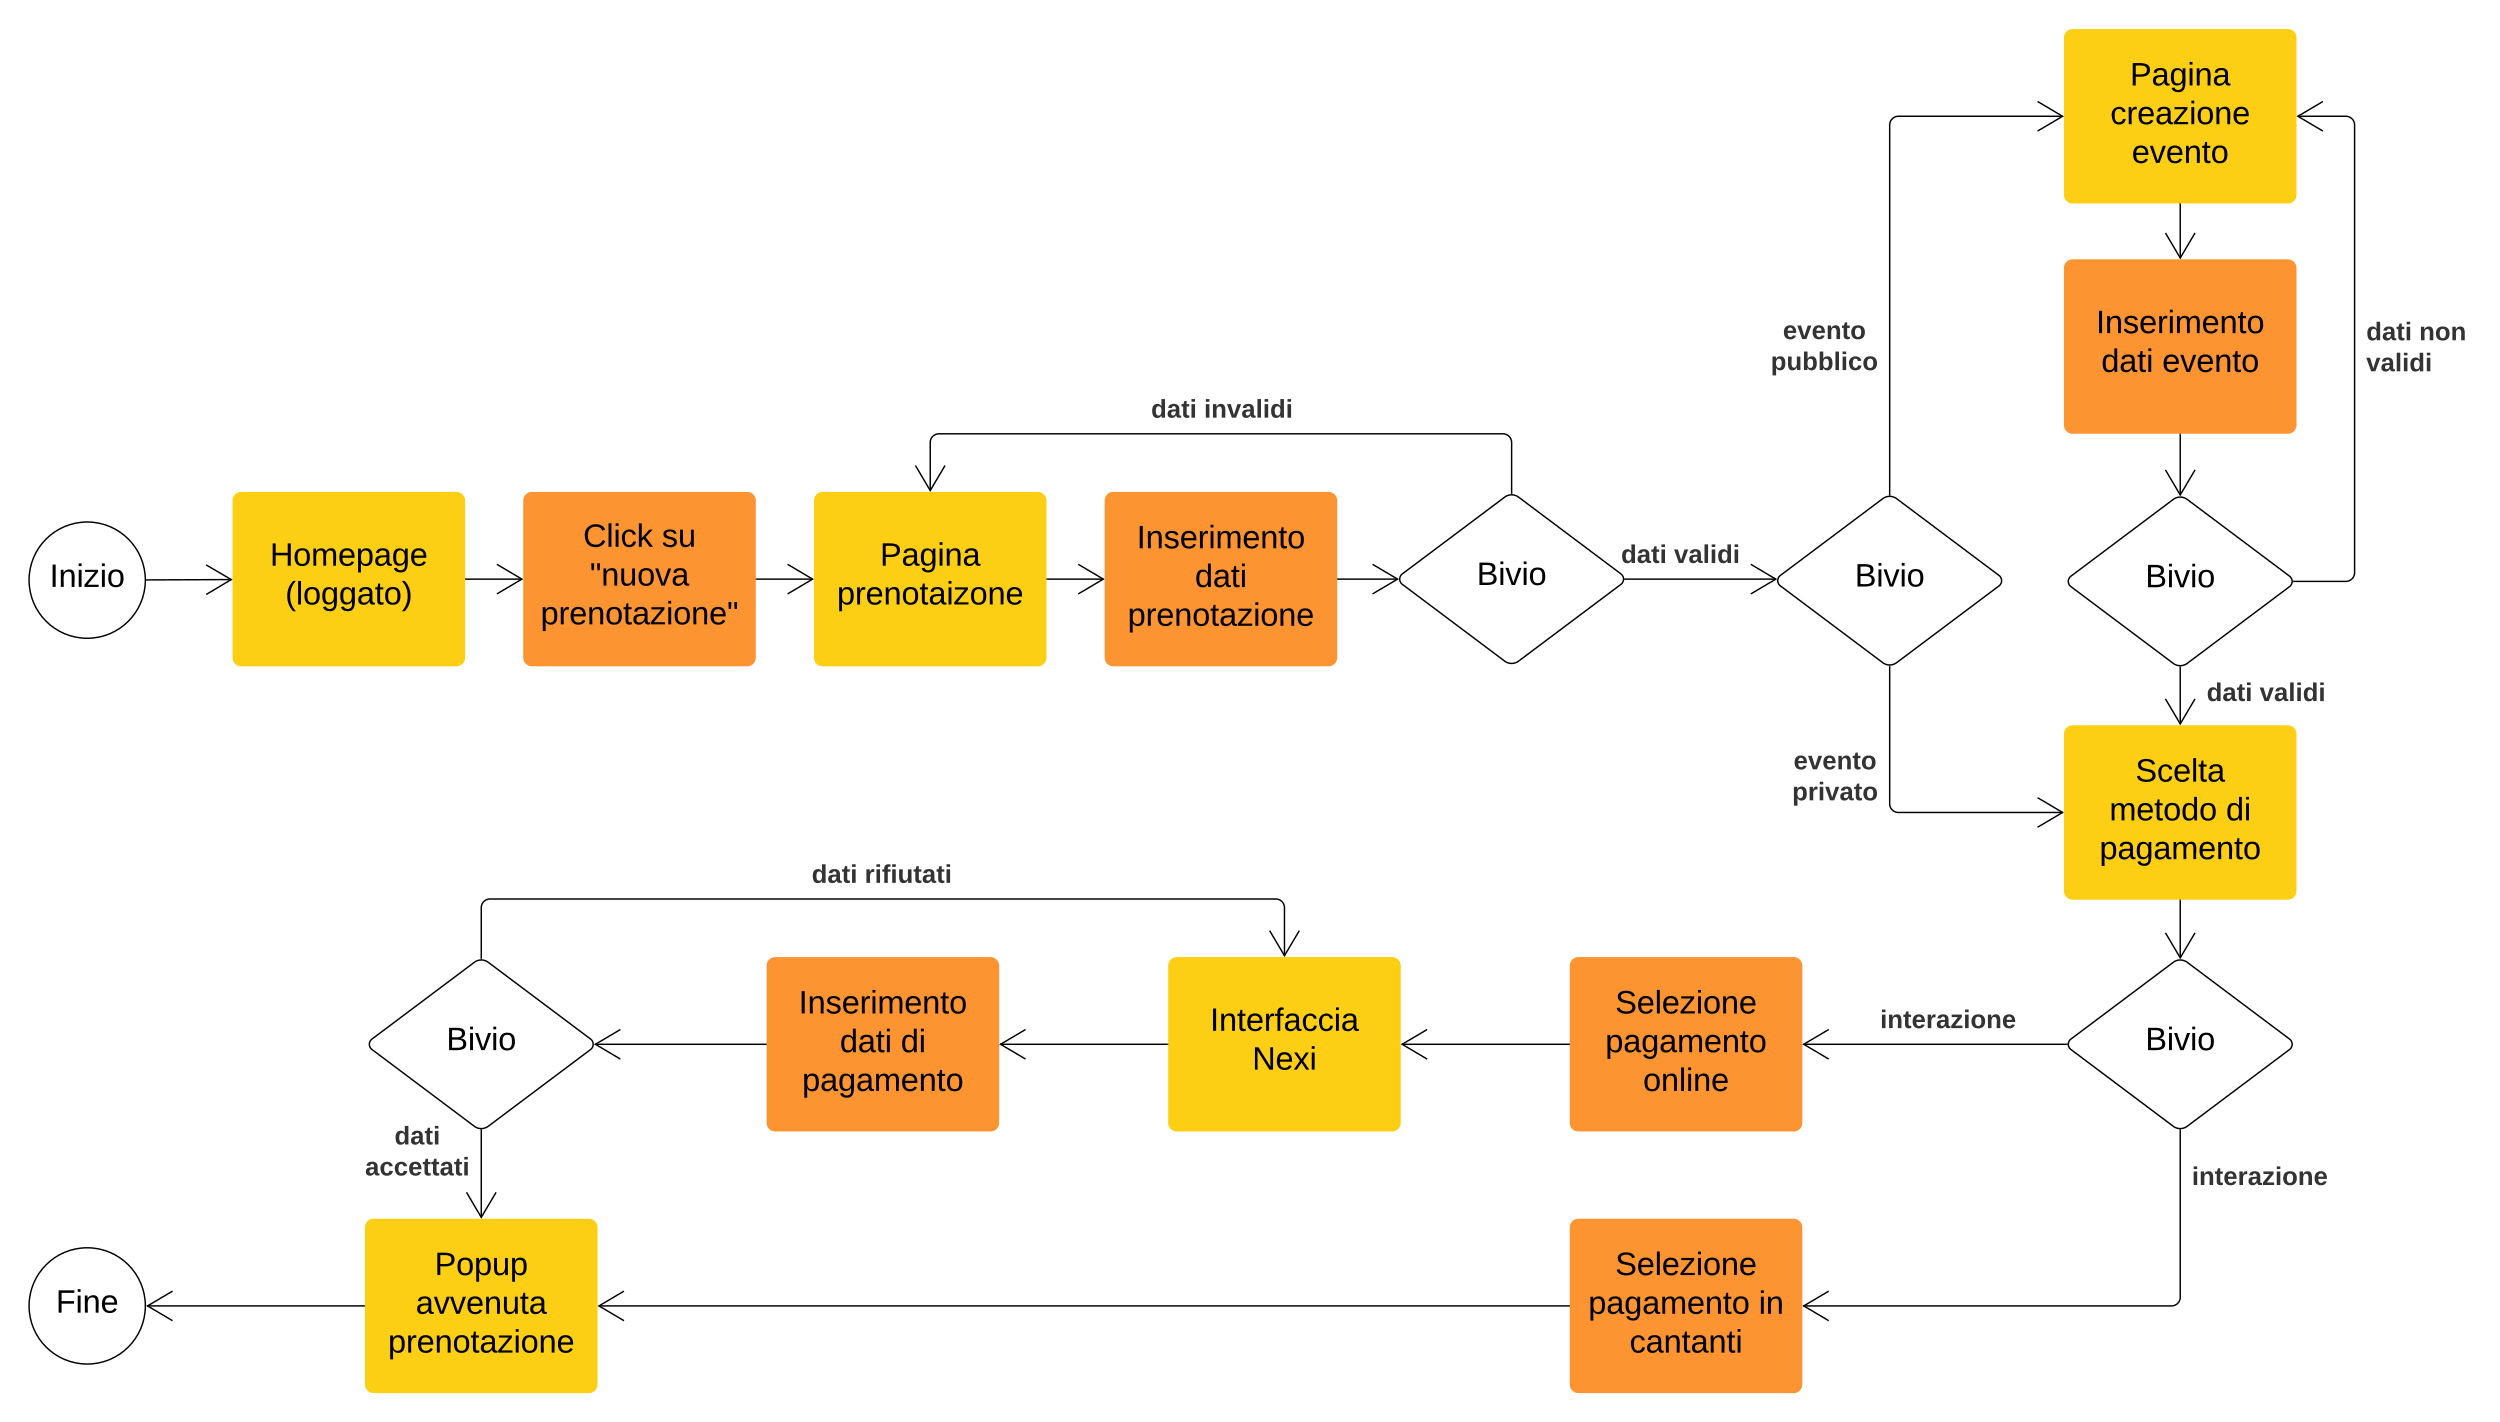 <svg xmlns="http://www.w3.org/2000/svg" xmlns:xlink="http://www.w3.org/1999/xlink" xmlns:lucid="lucid" width="1720" height="978.47"><rect width="100%" height="100%" fill="#808080" stroke="none"/><g transform="translate(80 -700)" lucid:page-tab-id="Glcc6LF2cr3p"><path d="M-1258.84 0h3840.5v3677.73h-3840.5z" fill="#fff"/><path d="M-80 706a6 6 0 0 1 6-6h1708a6 6 0 0 1 6 6v966.47a6 6 0 0 1-6 6H-74a6 6 0 0 1-6-6z" fill-opacity="0"/><path d="M20 1099.14c0 22.1-17.9 40-40 40s-40-17.9-40-40 17.9-40 40-40 40 17.9 40 40z" stroke="#000" fill="#fff"/><use xlink:href="#a" transform="matrix(1,0,0,1,-55,1064.142) translate(9.136 39.653)"/><path d="M80 1044.43a6 6 0 0 1 6-6h148a6 6 0 0 1 6 6v108a6 6 0 0 1-6 6H86a6 6 0 0 1-6-6z" stroke="#000" stroke-opacity="0" stroke-width="4" fill="#fcce14"/><use xlink:href="#b" transform="matrix(1,0,0,1,92,1050.435) translate(13.741 38.778)"/><use xlink:href="#c" transform="matrix(1,0,0,1,92,1050.435) translate(24.265 65.444)"/><path d="M21 1098.98l58.13-.23" stroke="#000" fill="none"/><path d="M21 1099.48h-.52l.02-.33-.02-.67H21z" stroke="#000" stroke-width=".05"/><path d="M61.88 1109l17.18-10.25-17.26-10.1M240.46 1098.43h38.67" stroke="#000" fill="none"/><path d="M240.48 1098.93h-.52v-1h.52z" stroke="#000" stroke-width=".05"/><path d="M261.84 1108.62l17.2-10.18-17.2-10.2" stroke="#000" fill="none"/><path d="M280 1044.43a6 6 0 0 1 6-6h148a6 6 0 0 1 6 6v108a6 6 0 0 1-6 6H286a6 6 0 0 1-6-6z" stroke="#000" stroke-opacity="0" stroke-width="4" fill="#fc9432"/><use xlink:href="#d" transform="matrix(1,0,0,1,292,1050.435) translate(29.204 25.778)"/><use xlink:href="#e" transform="matrix(1,0,0,1,292,1050.435) translate(83.34 25.778)"/><use xlink:href="#f" transform="matrix(1,0,0,1,292,1050.435) translate(33.833 52.444)"/><use xlink:href="#g" transform="matrix(1,0,0,1,292,1050.435) translate(-0.056 79.111)"/><path d="M480 1044.43a6 6 0 0 1 6-6h148a6 6 0 0 1 6 6v108a6 6 0 0 1-6 6H486a6 6 0 0 1-6-6z" stroke="#000" stroke-opacity="0" stroke-width="4" fill="#fcce14"/><use xlink:href="#h" transform="matrix(1,0,0,1,492,1050.435) translate(33.463 38.778)"/><use xlink:href="#i" transform="matrix(1,0,0,1,492,1050.435) translate(3.864 65.444)"/><path d="M440.46 1098.43h38.67" stroke="#000" fill="none"/><path d="M440.48 1098.93h-.52v-1h.52z" stroke="#000" stroke-width=".05"/><path d="M461.84 1108.62l17.2-10.18-17.2-10.2" stroke="#000" fill="none"/><path d="M680 1044.43a6 6 0 0 1 6-6h148a6 6 0 0 1 6 6v108a6 6 0 0 1-6 6H686a6 6 0 0 1-6-6z" stroke="#000" stroke-opacity="0" stroke-width="4" fill="#fc9432"/><use xlink:href="#j" transform="matrix(1,0,0,1,692,1050.435) translate(10.068 26.778)"/><use xlink:href="#k" transform="matrix(1,0,0,1,692,1050.435) translate(50.13 53.444)"/><use xlink:href="#l" transform="matrix(1,0,0,1,692,1050.435) translate(3.864 80.111)"/><path d="M640.46 1098.43h38.67" stroke="#000" fill="none"/><path d="M640.48 1098.93h-.52v-1h.52z" stroke="#000" stroke-width=".05"/><path d="M661.84 1108.62l17.2-10.18-17.2-10.2" stroke="#000" fill="none"/><path d="M1215.3 1043.1a8 8 0 0 1 9.6 0l70.4 52.8a4.5 4.5 0 0 1 0 7.2l-70.4 52.8a8 8 0 0 1-9.6 0l-70.4-52.8a4.5 4.5 0 0 1 0-7.2z" stroke="#000" fill="#fff"/><use xlink:href="#m" transform="matrix(1,0,0,1,1145.11,1044.491) translate(50.993 59.028)"/><path d="M840.46 1098.43H881.6" stroke="#000" fill="none"/><path d="M840.48 1098.93h-.52v-1h.52z" stroke="#000" stroke-width=".05"/><path d="M864.3 1108.62l17.22-10.18-17.22-10.2M1220.1 1040.5V786a6 6 0 0 1 6-6h113.03" stroke="#000" fill="none"/><path d="M1220.6 1041.02l-.5-.03-.5.02v-.54h1z" stroke="#000" stroke-width=".05"/><path d="M1321.84 790.18l17.2-10.18-17.2-10.18" stroke="#000" fill="none"/><use xlink:href="#n" transform="matrix(1,0,0,1,1138.283,919.067) translate(8.351 14.222)"/><use xlink:href="#o" transform="matrix(1,0,0,1,1138.283,919.067) translate(0.005 35.556)"/><path d="M1220.1 1158.5v94.48a6 6 0 0 0 6 6h113.03" stroke="#000" fill="none"/><path d="M1220.1 1158l.5-.04v.55h-1v-.54z" stroke="#000" stroke-width=".05"/><path d="M1321.84 1269.16l17.2-10.18-17.2-10.18" stroke="#000" fill="none"/><use xlink:href="#n" transform="matrix(1,0,0,1,1152.999,1215.067) translate(0.993 14.222)"/><use xlink:href="#p" transform="matrix(1,0,0,1,1152.999,1215.067) translate(0.005 35.556)"/><path d="M1340 726a6 6 0 0 1 6-6h148a6 6 0 0 1 6 6v108a6 6 0 0 1-6 6h-148a6 6 0 0 1-6-6z" stroke="#000" stroke-opacity="0" stroke-width="4" fill="#fcce14"/><use xlink:href="#h" transform="matrix(1,0,0,1,1352,732) translate(33.463 26.778)"/><use xlink:href="#q" transform="matrix(1,0,0,1,1352,732) translate(19.914 53.444)"/><use xlink:href="#r" transform="matrix(1,0,0,1,1352,732) translate(34.667 80.111)"/><path d="M1340 884.43a6 6 0 0 1 6-6h148a6 6 0 0 1 6 6v108a6 6 0 0 1-6 6h-148a6 6 0 0 1-6-6z" stroke="#000" stroke-opacity="0" stroke-width="4" fill="#fc9432"/><use xlink:href="#s" transform="matrix(1,0,0,1,1352,890.435) translate(10.068 38.778)"/><use xlink:href="#t" transform="matrix(1,0,0,1,1352,890.435) translate(13.71 65.444)"/><use xlink:href="#u" transform="matrix(1,0,0,1,1352,890.435) translate(55.623 65.444)"/><path d="M1420 840.46v37.1" stroke="#000" fill="none"/><path d="M1420.5 840.48h-1v-.52h1z" stroke="#000" stroke-width=".05"/><path d="M1409.82 860.27L1420 877.5l10.18-17.23" stroke="#000" fill="none"/><path d="M955.2 1042.04a8 8 0 0 1 9.6 0l70.4 52.8a4.5 4.5 0 0 1 0 7.2l-70.4 52.8a8 8 0 0 1-9.6 0l-70.4-52.8a4.5 4.5 0 0 1 0-7.2z" stroke="#000" fill="#fff"/><use xlink:href="#m" transform="matrix(1,0,0,1,885,1043.435) translate(50.993 59.028)"/><path d="M960 1039.43v-34.96a6 6 0 0 0-6-6H566a6 6 0 0 0-6 6v33.1" stroke="#000" fill="none"/><path d="M960.5 1039.97l-.5-.04-.5.04v-.55h1z" stroke="#000" stroke-width=".05"/><path d="M549.82 1020.27L560 1037.5l10.18-17.23" stroke="#000" fill="none"/><use xlink:href="#v" transform="matrix(1,0,0,1,711.941,973.139) translate(0 14.222)"/><use xlink:href="#w" transform="matrix(1,0,0,1,711.941,973.139) translate(36.444 14.222)"/><path d="M1038 1098.43h103.82" stroke="#000" fill="none"/><path d="M1038.02 1098.93h-.56l.04-.5-.04-.5h.56z" stroke="#000" stroke-width=".05"/><path d="M1124.54 1108.62l17.2-10.18-17.2-10.2" stroke="#000" fill="none"/><use xlink:href="#v" transform="matrix(1,0,0,1,1035.277,1073.102) translate(0 14.222)"/><use xlink:href="#x" transform="matrix(1,0,0,1,1035.277,1073.102) translate(36.444 14.222)"/><path d="M1340 1204.98a6 6 0 0 1 6-6h148a6 6 0 0 1 6 6v108a6 6 0 0 1-6 6h-148a6 6 0 0 1-6-6z" stroke="#000" stroke-opacity="0" stroke-width="4" fill="#fcce14"/><use xlink:href="#y" transform="matrix(1,0,0,1,1352,1210.981) translate(37.167 26.778)"/><use xlink:href="#z" transform="matrix(1,0,0,1,1352,1210.981) translate(19.296 53.444)"/><use xlink:href="#A" transform="matrix(1,0,0,1,1352,1210.981) translate(99.481 53.444)"/><use xlink:href="#B" transform="matrix(1,0,0,1,1352,1210.981) translate(12.475 80.111)"/><path d="M1415.2 1362.07a8 8 0 0 1 9.6 0l70.4 52.8a4.5 4.5 0 0 1 0 7.2l-70.4 52.8a8 8 0 0 1-9.6 0l-70.4-52.8a4.5 4.5 0 0 1 0-7.2z" stroke="#000" fill="#fff"/><use xlink:href="#m" transform="matrix(1,0,0,1,1345,1363.472) translate(50.993 59.028)"/><path d="M1420 1319.44v39.62" stroke="#000" fill="none"/><path d="M1420.5 1319.46h-1v-.52h1z" stroke="#000" stroke-width=".05"/><path d="M1409.82 1341.77L1420 1359l10.18-17.23" stroke="#000" fill="none"/><path d="M1000 1364.47a6 6 0 0 1 6-6h148a6 6 0 0 1 6 6v108a6 6 0 0 1-6 6h-148a6 6 0 0 1-6-6z" stroke="#000" stroke-opacity="0" stroke-width="4" fill="#fc9432"/><use xlink:href="#C" transform="matrix(1,0,0,1,1012,1370.472) translate(19.296 26.778)"/><use xlink:href="#D" transform="matrix(1,0,0,1,1012,1370.472) translate(12.475 53.444)"/><use xlink:href="#E" transform="matrix(1,0,0,1,1012,1370.472) translate(38.432 80.111)"/><path d="M1000 1544.47a6 6 0 0 1 6-6h148a6 6 0 0 1 6 6v108a6 6 0 0 1-6 6h-148a6 6 0 0 1-6-6z" stroke="#000" stroke-opacity="0" stroke-width="4" fill="#fc9432"/><use xlink:href="#C" transform="matrix(1,0,0,1,1012,1550.472) translate(19.296 26.778)"/><use xlink:href="#F" transform="matrix(1,0,0,1,1012,1550.472) translate(0.778 53.444)"/><use xlink:href="#G" transform="matrix(1,0,0,1,1012,1550.472) translate(118 53.444)"/><use xlink:href="#H" transform="matrix(1,0,0,1,1012,1550.472) translate(29.142 80.111)"/><path d="M1342 1418.47h-181.13" stroke="#000" fill="none"/><path d="M1342.5 1418.47l.04.5h-.56v-1h.56z" stroke="#000" stroke-width=".05"/><path d="M1178.16 1408.3l-17.2 10.17 17.2 10.18" stroke="#000" fill="none"/><use xlink:href="#I" transform="matrix(1,0,0,1,1213.551,1393.139) translate(0 14.222)"/><path d="M1420 1477.47v115a6 6 0 0 1-6 6h-253.13" stroke="#000" fill="none"/><path d="M1420 1476.97l.5-.03v.55h-1v-.56z" stroke="#000" stroke-width=".05"/><path d="M1178.16 1588.3l-17.2 10.17 17.2 10.18" stroke="#000" fill="none"/><use xlink:href="#I" transform="matrix(1,0,0,1,1428,1501.067) translate(0 14.222)"/><path d="M723.7 1364.47a6 6 0 0 1 6-6h148a6 6 0 0 1 6 6v108a6 6 0 0 1-6 6h-148a6 6 0 0 1-6-6z" stroke="#000" stroke-opacity="0" stroke-width="4" fill="#fcce14"/><use xlink:href="#J" transform="matrix(1,0,0,1,735.707,1370.472) translate(16.827 38.778)"/><use xlink:href="#K" transform="matrix(1,0,0,1,735.707,1370.472) translate(45.84 65.444)"/><path d="M999.54 1418.47H884.58" stroke="#000" fill="none"/><path d="M1000.04 1418.97h-.52v-1h.52z" stroke="#000" stroke-width=".05"/><path d="M901.87 1408.3l-17.22 10.17 17.22 10.18" stroke="#000" fill="none"/><path d="M447.42 1364.47a6 6 0 0 1 6-6h148a6 6 0 0 1 6 6v108a6 6 0 0 1-6 6h-148a6 6 0 0 1-6-6z" stroke="#000" stroke-opacity="0" stroke-width="4" fill="#fc9432"/><use xlink:href="#j" transform="matrix(1,0,0,1,459.415,1370.472) translate(10.068 26.778)"/><use xlink:href="#L" transform="matrix(1,0,0,1,459.415,1370.472) translate(38.432 53.444)"/><use xlink:href="#A" transform="matrix(1,0,0,1,459.415,1370.472) translate(80.346 53.444)"/><use xlink:href="#B" transform="matrix(1,0,0,1,459.415,1370.472) translate(12.475 80.111)"/><path d="M723.24 1418.47H608.3" stroke="#000" fill="none"/><path d="M723.74 1418.97h-.5v-1h.5z" stroke="#000" stroke-width=".05"/><path d="M625.58 1408.3l-17.22 10.17 17.22 10.18" stroke="#000" fill="none"/><path d="M246.32 1362.07a8 8 0 0 1 9.6 0l70.4 52.8a4.5 4.5 0 0 1 0 7.2l-70.4 52.8a8 8 0 0 1-9.6 0l-70.4-52.8a4.5 4.5 0 0 1 0-7.2z" stroke="#000" fill="#fff"/><use xlink:href="#m" transform="matrix(1,0,0,1,176.122,1363.472) translate(50.993 59.028)"/><path d="M251.12 1359.47v-34.96a6 6 0 0 1 6-6h540.6a6 6 0 0 1 6 6v33.1" stroke="#000" fill="none"/><path d="M251.62 1360l-.5-.03-.5.03v-.54h1z" stroke="#000" stroke-width=".05"/><path d="M793.53 1340.3l10.18 17.23 10.2-17.22" stroke="#000" fill="none"/><use xlink:href="#M" transform="matrix(1,0,0,1,478.437,1293.175) translate(0 14.222)"/><use xlink:href="#N" transform="matrix(1,0,0,1,478.437,1293.175) translate(36.444 14.222)"/><path d="M999.54 1598.47H332" stroke="#000" fill="none"/><path d="M1000.04 1598.97h-.52v-1h.52z" stroke="#000" stroke-width=".05"/><path d="M349.28 1588.3l-17.2 10.17 17.2 10.18" stroke="#000" fill="none"/><path d="M171.12 1544.47a6 6 0 0 1 6-6h148a6 6 0 0 1 6 6v108a6 6 0 0 1-6 6h-148a6 6 0 0 1-6-6z" stroke="#000" stroke-opacity="0" stroke-width="4" fill="#fcce14"/><g><use xlink:href="#O" transform="matrix(1,0,0,1,183.122,1550.472) translate(35.901 26.778)"/><use xlink:href="#P" transform="matrix(1,0,0,1,183.122,1550.472) translate(22.938 53.444)"/><use xlink:href="#l" transform="matrix(1,0,0,1,183.122,1550.472) translate(3.864 80.111)"/></g><path d="M251.12 1477.47v60.13" stroke="#000" fill="none"/><path d="M251.12 1476.97l.5-.03v.55h-1v-.56z" stroke="#000" stroke-width=".05"/><path d="M240.94 1520.3l10.18 17.23 10.18-17.22" stroke="#000" fill="none"/><g><use xlink:href="#Q" transform="matrix(1,0,0,1,171.171,1473.166) translate(20.227 14.222)"/><use xlink:href="#R" transform="matrix(1,0,0,1,171.171,1473.166) translate(0.005 35.556)"/></g><path d="M446.95 1418.47H329.53" stroke="#000" fill="none"/><path d="M447.45 1418.97h-.5v-1h.5z" stroke="#000" stroke-width=".05"/><path d="M346.82 1408.3l-17.2 10.17 17.2 10.18" stroke="#000" fill="none"/><path d="M20 1598.47c0 22.1-17.9 40-40 40s-40-17.9-40-40 17.9-40 40-40 40 17.9 40 40z" stroke="#000" fill="#fff"/><g><use xlink:href="#S" transform="matrix(1,0,0,1,-55,1563.472) translate(13.457 39.653)"/></g><path d="M170.66 1598.47H21.4" stroke="#000" fill="none"/><path d="M171.16 1598.97h-.5v-1h.5z" stroke="#000" stroke-width=".05"/><path d="M38.7 1588.3l-17.22 10.17 17.22 10.18" stroke="#000" fill="none"/><path d="M1415.2 1043.6a8 8 0 0 1 9.6 0l70.4 52.8a4.5 4.5 0 0 1 0 7.2l-70.4 52.8a8 8 0 0 1-9.6 0l-70.4-52.8a4.5 4.5 0 0 1 0-7.2z" stroke="#000" fill="#fff"/><g><use xlink:href="#m" transform="matrix(1,0,0,1,1345,1045) translate(50.993 59.028)"/></g><path d="M1420 998.9v41.7" stroke="#000" fill="none"/><path d="M1420.5 998.9h-1v-.5h1z" stroke="#000" stroke-width=".05"/><path d="M1409.82 1023.3l10.18 17.22 10.18-17.22M1420 1159v39.1" stroke="#000" fill="none"/><path d="M1420 1158.5l.5-.03v.54h-1v-.53z" stroke="#000" stroke-width=".05"/><path d="M1409.82 1180.82l10.18 17.22 10.18-17.22" stroke="#000" fill="none"/><g><use xlink:href="#M" transform="matrix(1,0,0,1,1438.181,1168.093) translate(0 14.222)"/><use xlink:href="#T" transform="matrix(1,0,0,1,1438.181,1168.093) translate(36.444 14.222)"/></g><path d="M1498 1100h35.96a6 6 0 0 0 6-6V786a6 6 0 0 0-6-6h-33.1" stroke="#000" fill="none"/><path d="M1498.02 1100.5h-.56l.04-.5-.04-.5h.56z" stroke="#000" stroke-width=".05"/><path d="M1518.16 769.82l-17.2 10.18 17.2 10.18" stroke="#000" fill="none"/><g><use xlink:href="#M" transform="matrix(1,0,0,1,1547.963,919.897) translate(0 14.222)"/><use xlink:href="#U" transform="matrix(1,0,0,1,1547.963,919.897) translate(36.444 14.222)"/><use xlink:href="#V" transform="matrix(1,0,0,1,1547.963,919.897) translate(0 35.556)"/></g><defs><path d="M33 0v-248h34V0H33" id="W"/><path d="M117-194c89-4 53 116 60 194h-32v-121c0-31-8-49-39-48C34-167 62-67 57 0H25l-1-190h30c1 10-1 24 2 32 11-22 29-35 61-36" id="X"/><path d="M24-231v-30h32v30H24zM24 0v-190h32V0H24" id="Y"/><path d="M9 0v-24l116-142H16v-24h144v24L44-24h123V0H9" id="Z"/><path d="M100-194c62-1 85 37 85 99 1 63-27 99-86 99S16-35 15-95c0-66 28-99 85-99zM99-20c44 1 53-31 53-75 0-43-8-75-51-75s-53 32-53 75 10 74 51 75" id="aa"/><g id="a"><use transform="matrix(0.062,0,0,0.062,0,0)" xlink:href="#W"/><use transform="matrix(0.062,0,0,0.062,6.173,0)" xlink:href="#X"/><use transform="matrix(0.062,0,0,0.062,18.519,0)" xlink:href="#Y"/><use transform="matrix(0.062,0,0,0.062,23.395,0)" xlink:href="#Z"/><use transform="matrix(0.062,0,0,0.062,34.506,0)" xlink:href="#Y"/><use transform="matrix(0.062,0,0,0.062,39.383,0)" xlink:href="#aa"/></g><path d="M197 0v-115H63V0H30v-248h33v105h134v-105h34V0h-34" id="ab"/><path d="M210-169c-67 3-38 105-44 169h-31v-121c0-29-5-50-35-48C34-165 62-65 56 0H25l-1-190h30c1 10-1 24 2 32 10-44 99-50 107 0 11-21 27-35 58-36 85-2 47 119 55 194h-31v-121c0-29-5-49-35-48" id="ac"/><path d="M100-194c63 0 86 42 84 106H49c0 40 14 67 53 68 26 1 43-12 49-29l28 8c-11 28-37 45-77 45C44 4 14-33 15-96c1-61 26-98 85-98zm52 81c6-60-76-77-97-28-3 7-6 17-6 28h103" id="ad"/><path d="M115-194c55 1 70 41 70 98S169 2 115 4C84 4 66-9 55-30l1 105H24l-1-265h31l2 30c10-21 28-34 59-34zm-8 174c40 0 45-34 45-75s-6-73-45-74c-42 0-51 32-51 76 0 43 10 73 51 73" id="ae"/><path d="M141-36C126-15 110 5 73 4 37 3 15-17 15-53c-1-64 63-63 125-63 3-35-9-54-41-54-24 1-41 7-42 31l-33-3c5-37 33-52 76-52 45 0 72 20 72 64v82c-1 20 7 32 28 27v20c-31 9-61-2-59-35zM48-53c0 20 12 33 32 33 41-3 63-29 60-74-43 2-92-5-92 41" id="af"/><path d="M177-190C167-65 218 103 67 71c-23-6-38-20-44-43l32-5c15 47 100 32 89-28v-30C133-14 115 1 83 1 29 1 15-40 15-95c0-56 16-97 71-98 29-1 48 16 59 35 1-10 0-23 2-32h30zM94-22c36 0 50-32 50-73 0-42-14-75-50-75-39 0-46 34-46 75s6 73 46 73" id="ag"/><g id="b"><use transform="matrix(0.062,0,0,0.062,0,0)" xlink:href="#ab"/><use transform="matrix(0.062,0,0,0.062,15.988,0)" xlink:href="#aa"/><use transform="matrix(0.062,0,0,0.062,28.333,0)" xlink:href="#ac"/><use transform="matrix(0.062,0,0,0.062,46.79,0)" xlink:href="#ad"/><use transform="matrix(0.062,0,0,0.062,59.136,0)" xlink:href="#ae"/><use transform="matrix(0.062,0,0,0.062,71.481,0)" xlink:href="#af"/><use transform="matrix(0.062,0,0,0.062,83.827,0)" xlink:href="#ag"/><use transform="matrix(0.062,0,0,0.062,96.173,0)" xlink:href="#ad"/></g><path d="M87 75C49 33 22-17 22-94c0-76 28-126 65-167h31c-38 41-64 92-64 168S80 34 118 75H87" id="ah"/><path d="M24 0v-261h32V0H24" id="ai"/><path d="M59-47c-2 24 18 29 38 22v24C64 9 27 4 27-40v-127H5v-23h24l9-43h21v43h35v23H59v120" id="aj"/><path d="M33-261c38 41 65 92 65 168S71 34 33 75H2C39 34 66-17 66-93S39-220 2-261h31" id="ak"/><g id="c"><use transform="matrix(0.062,0,0,0.062,0,0)" xlink:href="#ah"/><use transform="matrix(0.062,0,0,0.062,7.346,0)" xlink:href="#ai"/><use transform="matrix(0.062,0,0,0.062,12.222,0)" xlink:href="#aa"/><use transform="matrix(0.062,0,0,0.062,24.568,0)" xlink:href="#ag"/><use transform="matrix(0.062,0,0,0.062,36.914,0)" xlink:href="#ag"/><use transform="matrix(0.062,0,0,0.062,49.259,0)" xlink:href="#af"/><use transform="matrix(0.062,0,0,0.062,61.605,0)" xlink:href="#aj"/><use transform="matrix(0.062,0,0,0.062,67.778,0)" xlink:href="#aa"/><use transform="matrix(0.062,0,0,0.062,80.123,0)" xlink:href="#ak"/></g><path d="M212-179c-10-28-35-45-73-45-59 0-87 40-87 99 0 60 29 101 89 101 43 0 62-24 78-52l27 14C228-24 195 4 139 4 59 4 22-46 18-125c-6-104 99-153 187-111 19 9 31 26 39 46" id="al"/><path d="M96-169c-40 0-48 33-48 73s9 75 48 75c24 0 41-14 43-38l32 2c-6 37-31 61-74 61-59 0-76-41-82-99-10-93 101-131 147-64 4 7 5 14 7 22l-32 3c-4-21-16-35-41-35" id="am"/><path d="M143 0L79-87 56-68V0H24v-261h32v163l83-92h37l-77 82L181 0h-38" id="an"/><g id="d"><use transform="matrix(0.062,0,0,0.062,0,0)" xlink:href="#al"/><use transform="matrix(0.062,0,0,0.062,15.988,0)" xlink:href="#ai"/><use transform="matrix(0.062,0,0,0.062,20.864,0)" xlink:href="#Y"/><use transform="matrix(0.062,0,0,0.062,25.741,0)" xlink:href="#am"/><use transform="matrix(0.062,0,0,0.062,36.852,0)" xlink:href="#an"/></g><path d="M135-143c-3-34-86-38-87 0 15 53 115 12 119 90S17 21 10-45l28-5c4 36 97 45 98 0-10-56-113-15-118-90-4-57 82-63 122-42 12 7 21 19 24 35" id="ao"/><path d="M84 4C-5 8 30-112 23-190h32v120c0 31 7 50 39 49 72-2 45-101 50-169h31l1 190h-30c-1-10 1-25-2-33-11 22-28 36-60 37" id="ap"/><g id="e"><use transform="matrix(0.062,0,0,0.062,0,0)" xlink:href="#ao"/><use transform="matrix(0.062,0,0,0.062,11.111,0)" xlink:href="#ap"/></g><path d="M109-170H84l-4-78h32zm-65 0H19l-4-78h33" id="aq"/><path d="M108 0H70L1-190h34L89-25l56-165h34" id="ar"/><g id="f"><use transform="matrix(0.062,0,0,0.062,0,0)" xlink:href="#aq"/><use transform="matrix(0.062,0,0,0.062,7.84,0)" xlink:href="#X"/><use transform="matrix(0.062,0,0,0.062,20.185,0)" xlink:href="#ap"/><use transform="matrix(0.062,0,0,0.062,32.531,0)" xlink:href="#aa"/><use transform="matrix(0.062,0,0,0.062,44.877,0)" xlink:href="#ar"/><use transform="matrix(0.062,0,0,0.062,55.988,0)" xlink:href="#af"/></g><path d="M114-163C36-179 61-72 57 0H25l-1-190h30c1 12-1 29 2 39 6-27 23-49 58-41v29" id="as"/><g id="g"><use transform="matrix(0.062,0,0,0.062,0,0)" xlink:href="#ae"/><use transform="matrix(0.062,0,0,0.062,12.346,0)" xlink:href="#as"/><use transform="matrix(0.062,0,0,0.062,19.691,0)" xlink:href="#ad"/><use transform="matrix(0.062,0,0,0.062,32.037,0)" xlink:href="#X"/><use transform="matrix(0.062,0,0,0.062,44.383,0)" xlink:href="#aa"/><use transform="matrix(0.062,0,0,0.062,56.728,0)" xlink:href="#aj"/><use transform="matrix(0.062,0,0,0.062,62.901,0)" xlink:href="#af"/><use transform="matrix(0.062,0,0,0.062,75.247,0)" xlink:href="#Z"/><use transform="matrix(0.062,0,0,0.062,86.358,0)" xlink:href="#Y"/><use transform="matrix(0.062,0,0,0.062,91.235,0)" xlink:href="#aa"/><use transform="matrix(0.062,0,0,0.062,103.58,0)" xlink:href="#X"/><use transform="matrix(0.062,0,0,0.062,115.926,0)" xlink:href="#ad"/><use transform="matrix(0.062,0,0,0.062,128.272,0)" xlink:href="#aq"/></g><path d="M30-248c87 1 191-15 191 75 0 78-77 80-158 76V0H30v-248zm33 125c57 0 124 11 124-50 0-59-68-47-124-48v98" id="at"/><g id="h"><use transform="matrix(0.062,0,0,0.062,0,0)" xlink:href="#at"/><use transform="matrix(0.062,0,0,0.062,14.815,0)" xlink:href="#af"/><use transform="matrix(0.062,0,0,0.062,27.16,0)" xlink:href="#ag"/><use transform="matrix(0.062,0,0,0.062,39.506,0)" xlink:href="#Y"/><use transform="matrix(0.062,0,0,0.062,44.383,0)" xlink:href="#X"/><use transform="matrix(0.062,0,0,0.062,56.728,0)" xlink:href="#af"/></g><g id="i"><use transform="matrix(0.062,0,0,0.062,0,0)" xlink:href="#ae"/><use transform="matrix(0.062,0,0,0.062,12.346,0)" xlink:href="#as"/><use transform="matrix(0.062,0,0,0.062,19.691,0)" xlink:href="#ad"/><use transform="matrix(0.062,0,0,0.062,32.037,0)" xlink:href="#X"/><use transform="matrix(0.062,0,0,0.062,44.383,0)" xlink:href="#aa"/><use transform="matrix(0.062,0,0,0.062,56.728,0)" xlink:href="#aj"/><use transform="matrix(0.062,0,0,0.062,62.901,0)" xlink:href="#af"/><use transform="matrix(0.062,0,0,0.062,75.247,0)" xlink:href="#Y"/><use transform="matrix(0.062,0,0,0.062,80.123,0)" xlink:href="#Z"/><use transform="matrix(0.062,0,0,0.062,91.235,0)" xlink:href="#aa"/><use transform="matrix(0.062,0,0,0.062,103.58,0)" xlink:href="#X"/><use transform="matrix(0.062,0,0,0.062,115.926,0)" xlink:href="#ad"/></g><g id="j"><use transform="matrix(0.062,0,0,0.062,0,0)" xlink:href="#W"/><use transform="matrix(0.062,0,0,0.062,6.173,0)" xlink:href="#X"/><use transform="matrix(0.062,0,0,0.062,18.519,0)" xlink:href="#ao"/><use transform="matrix(0.062,0,0,0.062,29.63,0)" xlink:href="#ad"/><use transform="matrix(0.062,0,0,0.062,41.975,0)" xlink:href="#as"/><use transform="matrix(0.062,0,0,0.062,49.321,0)" xlink:href="#Y"/><use transform="matrix(0.062,0,0,0.062,54.198,0)" xlink:href="#ac"/><use transform="matrix(0.062,0,0,0.062,72.654,0)" xlink:href="#ad"/><use transform="matrix(0.062,0,0,0.062,85,0)" xlink:href="#X"/><use transform="matrix(0.062,0,0,0.062,97.346,0)" xlink:href="#aj"/><use transform="matrix(0.062,0,0,0.062,103.519,0)" xlink:href="#aa"/></g><path d="M85-194c31 0 48 13 60 33l-1-100h32l1 261h-30c-2-10 0-23-3-31C134-8 116 4 85 4 32 4 16-35 15-94c0-66 23-100 70-100zm9 24c-40 0-46 34-46 75 0 40 6 74 45 74 42 0 51-32 51-76 0-42-9-74-50-73" id="au"/><g id="k"><use transform="matrix(0.062,0,0,0.062,0,0)" xlink:href="#au"/><use transform="matrix(0.062,0,0,0.062,12.346,0)" xlink:href="#af"/><use transform="matrix(0.062,0,0,0.062,24.691,0)" xlink:href="#aj"/><use transform="matrix(0.062,0,0,0.062,30.864,0)" xlink:href="#Y"/></g><g id="l"><use transform="matrix(0.062,0,0,0.062,0,0)" xlink:href="#ae"/><use transform="matrix(0.062,0,0,0.062,12.346,0)" xlink:href="#as"/><use transform="matrix(0.062,0,0,0.062,19.691,0)" xlink:href="#ad"/><use transform="matrix(0.062,0,0,0.062,32.037,0)" xlink:href="#X"/><use transform="matrix(0.062,0,0,0.062,44.383,0)" xlink:href="#aa"/><use transform="matrix(0.062,0,0,0.062,56.728,0)" xlink:href="#aj"/><use transform="matrix(0.062,0,0,0.062,62.901,0)" xlink:href="#af"/><use transform="matrix(0.062,0,0,0.062,75.247,0)" xlink:href="#Z"/><use transform="matrix(0.062,0,0,0.062,86.358,0)" xlink:href="#Y"/><use transform="matrix(0.062,0,0,0.062,91.235,0)" xlink:href="#aa"/><use transform="matrix(0.062,0,0,0.062,103.58,0)" xlink:href="#X"/><use transform="matrix(0.062,0,0,0.062,115.926,0)" xlink:href="#ad"/></g><path d="M160-131c35 5 61 23 61 61C221 17 115-2 30 0v-248c76 3 177-17 177 60 0 33-19 50-47 57zm-97-11c50-1 110 9 110-42 0-47-63-36-110-37v79zm0 115c55-2 124 14 124-45 0-56-70-42-124-44v89" id="av"/><g id="m"><use transform="matrix(0.062,0,0,0.062,0,0)" xlink:href="#av"/><use transform="matrix(0.062,0,0,0.062,14.815,0)" xlink:href="#Y"/><use transform="matrix(0.062,0,0,0.062,19.691,0)" xlink:href="#ar"/><use transform="matrix(0.062,0,0,0.062,30.802,0)" xlink:href="#Y"/><use transform="matrix(0.062,0,0,0.062,35.679,0)" xlink:href="#aa"/></g><path fill="#333" d="M185-48c-13 30-37 53-82 52C43 2 14-33 14-96s30-98 90-98c62 0 83 45 84 108H66c0 31 8 55 39 56 18 0 30-7 34-22zm-45-69c5-46-57-63-70-21-2 6-4 13-4 21h74" id="aw"/><path fill="#333" d="M128 0H69L1-190h53L99-40l48-150h52" id="ax"/><path fill="#333" d="M135-194c87-1 58 113 63 194h-50c-7-57 23-157-34-157-59 0-34 97-39 157H25l-1-190h47c2 12-1 28 3 38 12-26 28-41 61-42" id="ay"/><path fill="#333" d="M115-3C79 11 28 4 28-45v-112H4v-33h27l15-45h31v45h36v33H77v99c-1 23 16 31 38 25v30" id="az"/><path fill="#333" d="M110-194c64 0 96 36 96 99 0 64-35 99-97 99-61 0-95-36-95-99 0-62 34-99 96-99zm-1 164c35 0 45-28 45-65 0-40-10-65-43-65-34 0-45 26-45 65 0 36 10 65 43 65" id="aA"/><g id="n"><use transform="matrix(0.049,0,0,0.049,0,0)" xlink:href="#aw"/><use transform="matrix(0.049,0,0,0.049,9.877,0)" xlink:href="#ax"/><use transform="matrix(0.049,0,0,0.049,19.753,0)" xlink:href="#aw"/><use transform="matrix(0.049,0,0,0.049,29.63,0)" xlink:href="#ay"/><use transform="matrix(0.049,0,0,0.049,40.444,0)" xlink:href="#az"/><use transform="matrix(0.049,0,0,0.049,46.321,0)" xlink:href="#aA"/></g><path fill="#333" d="M135-194c53 0 70 44 70 98 0 56-19 98-73 100-31 1-45-17-59-34 3 33 2 69 2 105H25l-1-265h48c2 10 0 23 3 31 11-24 29-35 60-35zM114-30c33 0 39-31 40-66 0-38-9-64-40-64-56 0-55 130 0 130" id="aB"/><path fill="#333" d="M85 4C-2 5 27-109 22-190h50c7 57-23 150 33 157 60-5 35-97 40-157h50l1 190h-47c-2-12 1-28-3-38-12 25-28 42-61 42" id="aC"/><path fill="#333" d="M135-194c52 0 70 43 70 98 0 56-19 99-73 100-30 1-46-15-58-35L72 0H24l1-261h50v104c11-23 29-37 60-37zM114-30c31 0 40-27 40-66 0-37-7-63-39-63s-41 28-41 65c0 36 8 64 40 64" id="aD"/><path fill="#333" d="M25 0v-261h50V0H25" id="aE"/><path fill="#333" d="M25-224v-37h50v37H25zM25 0v-190h50V0H25" id="aF"/><path fill="#333" d="M190-63c-7 42-38 67-86 67-59 0-84-38-90-98-12-110 154-137 174-36l-49 2c-2-19-15-32-35-32-30 0-35 28-38 64-6 74 65 87 74 30" id="aG"/><g id="o"><use transform="matrix(0.049,0,0,0.049,0,0)" xlink:href="#aB"/><use transform="matrix(0.049,0,0,0.049,10.815,0)" xlink:href="#aC"/><use transform="matrix(0.049,0,0,0.049,21.63,0)" xlink:href="#aD"/><use transform="matrix(0.049,0,0,0.049,32.444,0)" xlink:href="#aD"/><use transform="matrix(0.049,0,0,0.049,43.259,0)" xlink:href="#aE"/><use transform="matrix(0.049,0,0,0.049,48.198,0)" xlink:href="#aF"/><use transform="matrix(0.049,0,0,0.049,53.136,0)" xlink:href="#aG"/><use transform="matrix(0.049,0,0,0.049,63.012,0)" xlink:href="#aA"/></g><path fill="#333" d="M135-150c-39-12-60 13-60 57V0H25l-1-190h47c2 13-1 29 3 40 6-28 27-53 61-41v41" id="aH"/><path fill="#333" d="M133-34C117-15 103 5 69 4 32 3 11-16 11-54c-1-60 55-63 116-61 1-26-3-47-28-47-18 1-26 9-28 27l-52-2c7-38 36-58 82-57s74 22 75 68l1 82c-1 14 12 18 25 15v27c-30 8-71 5-69-32zm-48 3c29 0 43-24 42-57-32 0-66-3-65 30 0 17 8 27 23 27" id="aI"/><g id="p"><use transform="matrix(0.049,0,0,0.049,0,0)" xlink:href="#aB"/><use transform="matrix(0.049,0,0,0.049,10.815,0)" xlink:href="#aH"/><use transform="matrix(0.049,0,0,0.049,17.728,0)" xlink:href="#aF"/><use transform="matrix(0.049,0,0,0.049,22.667,0)" xlink:href="#ax"/><use transform="matrix(0.049,0,0,0.049,32.543,0)" xlink:href="#aI"/><use transform="matrix(0.049,0,0,0.049,42.42,0)" xlink:href="#az"/><use transform="matrix(0.049,0,0,0.049,48.296,0)" xlink:href="#aA"/></g><g id="q"><use transform="matrix(0.062,0,0,0.062,0,0)" xlink:href="#am"/><use transform="matrix(0.062,0,0,0.062,11.111,0)" xlink:href="#as"/><use transform="matrix(0.062,0,0,0.062,18.457,0)" xlink:href="#ad"/><use transform="matrix(0.062,0,0,0.062,30.802,0)" xlink:href="#af"/><use transform="matrix(0.062,0,0,0.062,43.148,0)" xlink:href="#Z"/><use transform="matrix(0.062,0,0,0.062,54.259,0)" xlink:href="#Y"/><use transform="matrix(0.062,0,0,0.062,59.136,0)" xlink:href="#aa"/><use transform="matrix(0.062,0,0,0.062,71.481,0)" xlink:href="#X"/><use transform="matrix(0.062,0,0,0.062,83.827,0)" xlink:href="#ad"/></g><g id="r"><use transform="matrix(0.062,0,0,0.062,0,0)" xlink:href="#ad"/><use transform="matrix(0.062,0,0,0.062,12.346,0)" xlink:href="#ar"/><use transform="matrix(0.062,0,0,0.062,23.457,0)" xlink:href="#ad"/><use transform="matrix(0.062,0,0,0.062,35.802,0)" xlink:href="#X"/><use transform="matrix(0.062,0,0,0.062,48.148,0)" xlink:href="#aj"/><use transform="matrix(0.062,0,0,0.062,54.321,0)" xlink:href="#aa"/></g><g id="s"><use transform="matrix(0.062,0,0,0.062,0,0)" xlink:href="#W"/><use transform="matrix(0.062,0,0,0.062,6.173,0)" xlink:href="#X"/><use transform="matrix(0.062,0,0,0.062,18.519,0)" xlink:href="#ao"/><use transform="matrix(0.062,0,0,0.062,29.63,0)" xlink:href="#ad"/><use transform="matrix(0.062,0,0,0.062,41.975,0)" xlink:href="#as"/><use transform="matrix(0.062,0,0,0.062,49.321,0)" xlink:href="#Y"/><use transform="matrix(0.062,0,0,0.062,54.198,0)" xlink:href="#ac"/><use transform="matrix(0.062,0,0,0.062,72.654,0)" xlink:href="#ad"/><use transform="matrix(0.062,0,0,0.062,85,0)" xlink:href="#X"/><use transform="matrix(0.062,0,0,0.062,97.346,0)" xlink:href="#aj"/><use transform="matrix(0.062,0,0,0.062,103.519,0)" xlink:href="#aa"/></g><g id="t"><use transform="matrix(0.062,0,0,0.062,0,0)" xlink:href="#au"/><use transform="matrix(0.062,0,0,0.062,12.346,0)" xlink:href="#af"/><use transform="matrix(0.062,0,0,0.062,24.691,0)" xlink:href="#aj"/><use transform="matrix(0.062,0,0,0.062,30.864,0)" xlink:href="#Y"/></g><g id="u"><use transform="matrix(0.062,0,0,0.062,0,0)" xlink:href="#ad"/><use transform="matrix(0.062,0,0,0.062,12.346,0)" xlink:href="#ar"/><use transform="matrix(0.062,0,0,0.062,23.457,0)" xlink:href="#ad"/><use transform="matrix(0.062,0,0,0.062,35.802,0)" xlink:href="#X"/><use transform="matrix(0.062,0,0,0.062,48.148,0)" xlink:href="#aj"/><use transform="matrix(0.062,0,0,0.062,54.321,0)" xlink:href="#aa"/></g><path fill="#333" d="M88-194c31-1 46 15 58 34l-1-101h50l1 261h-48c-2-10 0-23-3-31C134-8 116 4 84 4 32 4 16-41 15-95c0-56 19-97 73-99zm17 164c33 0 40-30 41-66 1-37-9-64-41-64s-38 30-39 65c0 43 13 65 39 65" id="aJ"/><g id="v"><use transform="matrix(0.049,0,0,0.049,0,0)" xlink:href="#aJ"/><use transform="matrix(0.049,0,0,0.049,10.815,0)" xlink:href="#aI"/><use transform="matrix(0.049,0,0,0.049,20.691,0)" xlink:href="#az"/><use transform="matrix(0.049,0,0,0.049,26.568,0)" xlink:href="#aF"/></g><g id="w"><use transform="matrix(0.049,0,0,0.049,0,0)" xlink:href="#aF"/><use transform="matrix(0.049,0,0,0.049,4.938,0)" xlink:href="#ay"/><use transform="matrix(0.049,0,0,0.049,15.753,0)" xlink:href="#ax"/><use transform="matrix(0.049,0,0,0.049,25.63,0)" xlink:href="#aI"/><use transform="matrix(0.049,0,0,0.049,35.506,0)" xlink:href="#aE"/><use transform="matrix(0.049,0,0,0.049,40.444,0)" xlink:href="#aF"/><use transform="matrix(0.049,0,0,0.049,45.383,0)" xlink:href="#aJ"/><use transform="matrix(0.049,0,0,0.049,56.198,0)" xlink:href="#aF"/></g><g id="x"><use transform="matrix(0.049,0,0,0.049,0,0)" xlink:href="#ax"/><use transform="matrix(0.049,0,0,0.049,9.877,0)" xlink:href="#aI"/><use transform="matrix(0.049,0,0,0.049,19.753,0)" xlink:href="#aE"/><use transform="matrix(0.049,0,0,0.049,24.691,0)" xlink:href="#aF"/><use transform="matrix(0.049,0,0,0.049,29.63,0)" xlink:href="#aJ"/><use transform="matrix(0.049,0,0,0.049,40.444,0)" xlink:href="#aF"/></g><path d="M185-189c-5-48-123-54-124 2 14 75 158 14 163 119 3 78-121 87-175 55-17-10-28-26-33-46l33-7c5 56 141 63 141-1 0-78-155-14-162-118-5-82 145-84 179-34 5 7 8 16 11 25" id="aK"/><g id="y"><use transform="matrix(0.062,0,0,0.062,0,0)" xlink:href="#aK"/><use transform="matrix(0.062,0,0,0.062,14.815,0)" xlink:href="#am"/><use transform="matrix(0.062,0,0,0.062,25.926,0)" xlink:href="#ad"/><use transform="matrix(0.062,0,0,0.062,38.272,0)" xlink:href="#ai"/><use transform="matrix(0.062,0,0,0.062,43.148,0)" xlink:href="#aj"/><use transform="matrix(0.062,0,0,0.062,49.321,0)" xlink:href="#af"/></g><g id="z"><use transform="matrix(0.062,0,0,0.062,0,0)" xlink:href="#ac"/><use transform="matrix(0.062,0,0,0.062,18.457,0)" xlink:href="#ad"/><use transform="matrix(0.062,0,0,0.062,30.802,0)" xlink:href="#aj"/><use transform="matrix(0.062,0,0,0.062,36.975,0)" xlink:href="#aa"/><use transform="matrix(0.062,0,0,0.062,49.321,0)" xlink:href="#au"/><use transform="matrix(0.062,0,0,0.062,61.667,0)" xlink:href="#aa"/></g><g id="A"><use transform="matrix(0.062,0,0,0.062,0,0)" xlink:href="#au"/><use transform="matrix(0.062,0,0,0.062,12.346,0)" xlink:href="#Y"/></g><g id="B"><use transform="matrix(0.062,0,0,0.062,0,0)" xlink:href="#ae"/><use transform="matrix(0.062,0,0,0.062,12.346,0)" xlink:href="#af"/><use transform="matrix(0.062,0,0,0.062,24.691,0)" xlink:href="#ag"/><use transform="matrix(0.062,0,0,0.062,37.037,0)" xlink:href="#af"/><use transform="matrix(0.062,0,0,0.062,49.383,0)" xlink:href="#ac"/><use transform="matrix(0.062,0,0,0.062,67.84,0)" xlink:href="#ad"/><use transform="matrix(0.062,0,0,0.062,80.185,0)" xlink:href="#X"/><use transform="matrix(0.062,0,0,0.062,92.531,0)" xlink:href="#aj"/><use transform="matrix(0.062,0,0,0.062,98.704,0)" xlink:href="#aa"/></g><g id="C"><use transform="matrix(0.062,0,0,0.062,0,0)" xlink:href="#aK"/><use transform="matrix(0.062,0,0,0.062,14.815,0)" xlink:href="#ad"/><use transform="matrix(0.062,0,0,0.062,27.16,0)" xlink:href="#ai"/><use transform="matrix(0.062,0,0,0.062,32.037,0)" xlink:href="#ad"/><use transform="matrix(0.062,0,0,0.062,44.383,0)" xlink:href="#Z"/><use transform="matrix(0.062,0,0,0.062,55.494,0)" xlink:href="#Y"/><use transform="matrix(0.062,0,0,0.062,60.37,0)" xlink:href="#aa"/><use transform="matrix(0.062,0,0,0.062,72.716,0)" xlink:href="#X"/><use transform="matrix(0.062,0,0,0.062,85.062,0)" xlink:href="#ad"/></g><g id="D"><use transform="matrix(0.062,0,0,0.062,0,0)" xlink:href="#ae"/><use transform="matrix(0.062,0,0,0.062,12.346,0)" xlink:href="#af"/><use transform="matrix(0.062,0,0,0.062,24.691,0)" xlink:href="#ag"/><use transform="matrix(0.062,0,0,0.062,37.037,0)" xlink:href="#af"/><use transform="matrix(0.062,0,0,0.062,49.383,0)" xlink:href="#ac"/><use transform="matrix(0.062,0,0,0.062,67.84,0)" xlink:href="#ad"/><use transform="matrix(0.062,0,0,0.062,80.185,0)" xlink:href="#X"/><use transform="matrix(0.062,0,0,0.062,92.531,0)" xlink:href="#aj"/><use transform="matrix(0.062,0,0,0.062,98.704,0)" xlink:href="#aa"/></g><g id="E"><use transform="matrix(0.062,0,0,0.062,0,0)" xlink:href="#aa"/><use transform="matrix(0.062,0,0,0.062,12.346,0)" xlink:href="#X"/><use transform="matrix(0.062,0,0,0.062,24.691,0)" xlink:href="#ai"/><use transform="matrix(0.062,0,0,0.062,29.568,0)" xlink:href="#Y"/><use transform="matrix(0.062,0,0,0.062,34.444,0)" xlink:href="#X"/><use transform="matrix(0.062,0,0,0.062,46.79,0)" xlink:href="#ad"/></g><g id="F"><use transform="matrix(0.062,0,0,0.062,0,0)" xlink:href="#ae"/><use transform="matrix(0.062,0,0,0.062,12.346,0)" xlink:href="#af"/><use transform="matrix(0.062,0,0,0.062,24.691,0)" xlink:href="#ag"/><use transform="matrix(0.062,0,0,0.062,37.037,0)" xlink:href="#af"/><use transform="matrix(0.062,0,0,0.062,49.383,0)" xlink:href="#ac"/><use transform="matrix(0.062,0,0,0.062,67.84,0)" xlink:href="#ad"/><use transform="matrix(0.062,0,0,0.062,80.185,0)" xlink:href="#X"/><use transform="matrix(0.062,0,0,0.062,92.531,0)" xlink:href="#aj"/><use transform="matrix(0.062,0,0,0.062,98.704,0)" xlink:href="#aa"/></g><g id="G"><use transform="matrix(0.062,0,0,0.062,0,0)" xlink:href="#Y"/><use transform="matrix(0.062,0,0,0.062,4.877,0)" xlink:href="#X"/></g><g id="H"><use transform="matrix(0.062,0,0,0.062,0,0)" xlink:href="#am"/><use transform="matrix(0.062,0,0,0.062,11.111,0)" xlink:href="#af"/><use transform="matrix(0.062,0,0,0.062,23.457,0)" xlink:href="#X"/><use transform="matrix(0.062,0,0,0.062,35.802,0)" xlink:href="#aj"/><use transform="matrix(0.062,0,0,0.062,41.975,0)" xlink:href="#af"/><use transform="matrix(0.062,0,0,0.062,54.321,0)" xlink:href="#X"/><use transform="matrix(0.062,0,0,0.062,66.667,0)" xlink:href="#aj"/><use transform="matrix(0.062,0,0,0.062,72.84,0)" xlink:href="#Y"/></g><path fill="#333" d="M12 0v-35l95-120H19v-35h142v35L67-36h103V0H12" id="aL"/><g id="I"><use transform="matrix(0.049,0,0,0.049,0,0)" xlink:href="#aF"/><use transform="matrix(0.049,0,0,0.049,4.938,0)" xlink:href="#ay"/><use transform="matrix(0.049,0,0,0.049,15.753,0)" xlink:href="#az"/><use transform="matrix(0.049,0,0,0.049,21.63,0)" xlink:href="#aw"/><use transform="matrix(0.049,0,0,0.049,31.506,0)" xlink:href="#aH"/><use transform="matrix(0.049,0,0,0.049,38.42,0)" xlink:href="#aI"/><use transform="matrix(0.049,0,0,0.049,48.296,0)" xlink:href="#aL"/><use transform="matrix(0.049,0,0,0.049,57.185,0)" xlink:href="#aF"/><use transform="matrix(0.049,0,0,0.049,62.123,0)" xlink:href="#aA"/><use transform="matrix(0.049,0,0,0.049,72.938,0)" xlink:href="#ay"/><use transform="matrix(0.049,0,0,0.049,83.753,0)" xlink:href="#aw"/></g><path d="M101-234c-31-9-42 10-38 44h38v23H63V0H32v-167H5v-23h27c-7-52 17-82 69-68v24" id="aM"/><g id="J"><use transform="matrix(0.062,0,0,0.062,0,0)" xlink:href="#W"/><use transform="matrix(0.062,0,0,0.062,6.173,0)" xlink:href="#X"/><use transform="matrix(0.062,0,0,0.062,18.519,0)" xlink:href="#aj"/><use transform="matrix(0.062,0,0,0.062,24.691,0)" xlink:href="#ad"/><use transform="matrix(0.062,0,0,0.062,37.037,0)" xlink:href="#as"/><use transform="matrix(0.062,0,0,0.062,44.383,0)" xlink:href="#aM"/><use transform="matrix(0.062,0,0,0.062,50.556,0)" xlink:href="#af"/><use transform="matrix(0.062,0,0,0.062,62.901,0)" xlink:href="#am"/><use transform="matrix(0.062,0,0,0.062,74.012,0)" xlink:href="#am"/><use transform="matrix(0.062,0,0,0.062,85.123,0)" xlink:href="#Y"/><use transform="matrix(0.062,0,0,0.062,90,0)" xlink:href="#af"/></g><path d="M190 0L58-211 59 0H30v-248h39L202-35l-2-213h31V0h-41" id="aN"/><path d="M141 0L90-78 38 0H4l68-98-65-92h35l48 74 47-74h35l-64 92 68 98h-35" id="aO"/><g id="K"><use transform="matrix(0.062,0,0,0.062,0,0)" xlink:href="#aN"/><use transform="matrix(0.062,0,0,0.062,15.988,0)" xlink:href="#ad"/><use transform="matrix(0.062,0,0,0.062,28.333,0)" xlink:href="#aO"/><use transform="matrix(0.062,0,0,0.062,39.444,0)" xlink:href="#Y"/></g><g id="L"><use transform="matrix(0.062,0,0,0.062,0,0)" xlink:href="#au"/><use transform="matrix(0.062,0,0,0.062,12.346,0)" xlink:href="#af"/><use transform="matrix(0.062,0,0,0.062,24.691,0)" xlink:href="#aj"/><use transform="matrix(0.062,0,0,0.062,30.864,0)" xlink:href="#Y"/></g><g id="M"><use transform="matrix(0.049,0,0,0.049,0,0)" xlink:href="#aJ"/><use transform="matrix(0.049,0,0,0.049,10.815,0)" xlink:href="#aI"/><use transform="matrix(0.049,0,0,0.049,20.691,0)" xlink:href="#az"/><use transform="matrix(0.049,0,0,0.049,26.568,0)" xlink:href="#aF"/></g><path fill="#333" d="M121-226c-27-7-43 5-38 36h38v33H83V0H34v-157H6v-33h28c-9-59 32-81 87-68v32" id="aP"/><g id="N"><use transform="matrix(0.049,0,0,0.049,0,0)" xlink:href="#aH"/><use transform="matrix(0.049,0,0,0.049,6.914,0)" xlink:href="#aF"/><use transform="matrix(0.049,0,0,0.049,11.852,0)" xlink:href="#aP"/><use transform="matrix(0.049,0,0,0.049,17.728,0)" xlink:href="#aF"/><use transform="matrix(0.049,0,0,0.049,22.667,0)" xlink:href="#aC"/><use transform="matrix(0.049,0,0,0.049,33.481,0)" xlink:href="#az"/><use transform="matrix(0.049,0,0,0.049,39.358,0)" xlink:href="#aI"/><use transform="matrix(0.049,0,0,0.049,49.235,0)" xlink:href="#az"/><use transform="matrix(0.049,0,0,0.049,55.111,0)" xlink:href="#aF"/></g><g id="O"><use transform="matrix(0.062,0,0,0.062,0,0)" xlink:href="#at"/><use transform="matrix(0.062,0,0,0.062,14.815,0)" xlink:href="#aa"/><use transform="matrix(0.062,0,0,0.062,27.16,0)" xlink:href="#ae"/><use transform="matrix(0.062,0,0,0.062,39.506,0)" xlink:href="#ap"/><use transform="matrix(0.062,0,0,0.062,51.852,0)" xlink:href="#ae"/></g><g id="P"><use transform="matrix(0.062,0,0,0.062,0,0)" xlink:href="#af"/><use transform="matrix(0.062,0,0,0.062,12.346,0)" xlink:href="#ar"/><use transform="matrix(0.062,0,0,0.062,23.457,0)" xlink:href="#ar"/><use transform="matrix(0.062,0,0,0.062,34.568,0)" xlink:href="#ad"/><use transform="matrix(0.062,0,0,0.062,46.914,0)" xlink:href="#X"/><use transform="matrix(0.062,0,0,0.062,59.259,0)" xlink:href="#ap"/><use transform="matrix(0.062,0,0,0.062,71.605,0)" xlink:href="#aj"/><use transform="matrix(0.062,0,0,0.062,77.778,0)" xlink:href="#af"/></g><g id="Q"><use transform="matrix(0.049,0,0,0.049,0,0)" xlink:href="#aJ"/><use transform="matrix(0.049,0,0,0.049,10.815,0)" xlink:href="#aI"/><use transform="matrix(0.049,0,0,0.049,20.691,0)" xlink:href="#az"/><use transform="matrix(0.049,0,0,0.049,26.568,0)" xlink:href="#aF"/></g><g id="R"><use transform="matrix(0.049,0,0,0.049,0,0)" xlink:href="#aI"/><use transform="matrix(0.049,0,0,0.049,9.877,0)" xlink:href="#aG"/><use transform="matrix(0.049,0,0,0.049,19.753,0)" xlink:href="#aG"/><use transform="matrix(0.049,0,0,0.049,29.63,0)" xlink:href="#aw"/><use transform="matrix(0.049,0,0,0.049,39.506,0)" xlink:href="#az"/><use transform="matrix(0.049,0,0,0.049,45.383,0)" xlink:href="#az"/><use transform="matrix(0.049,0,0,0.049,51.259,0)" xlink:href="#aI"/><use transform="matrix(0.049,0,0,0.049,61.136,0)" xlink:href="#az"/><use transform="matrix(0.049,0,0,0.049,67.012,0)" xlink:href="#aF"/></g><path d="M63-220v92h138v28H63V0H30v-248h175v28H63" id="aQ"/><g id="S"><use transform="matrix(0.062,0,0,0.062,0,0)" xlink:href="#aQ"/><use transform="matrix(0.062,0,0,0.062,13.519,0)" xlink:href="#Y"/><use transform="matrix(0.062,0,0,0.062,18.395,0)" xlink:href="#X"/><use transform="matrix(0.062,0,0,0.062,30.741,0)" xlink:href="#ad"/></g><g id="T"><use transform="matrix(0.049,0,0,0.049,0,0)" xlink:href="#ax"/><use transform="matrix(0.049,0,0,0.049,9.877,0)" xlink:href="#aI"/><use transform="matrix(0.049,0,0,0.049,19.753,0)" xlink:href="#aE"/><use transform="matrix(0.049,0,0,0.049,24.691,0)" xlink:href="#aF"/><use transform="matrix(0.049,0,0,0.049,29.63,0)" xlink:href="#aJ"/><use transform="matrix(0.049,0,0,0.049,40.444,0)" xlink:href="#aF"/></g><g id="U"><use transform="matrix(0.049,0,0,0.049,0,0)" xlink:href="#ay"/><use transform="matrix(0.049,0,0,0.049,10.815,0)" xlink:href="#aA"/><use transform="matrix(0.049,0,0,0.049,21.63,0)" xlink:href="#ay"/></g><g id="V"><use transform="matrix(0.049,0,0,0.049,0,0)" xlink:href="#ax"/><use transform="matrix(0.049,0,0,0.049,9.877,0)" xlink:href="#aI"/><use transform="matrix(0.049,0,0,0.049,19.753,0)" xlink:href="#aE"/><use transform="matrix(0.049,0,0,0.049,24.691,0)" xlink:href="#aF"/><use transform="matrix(0.049,0,0,0.049,29.63,0)" xlink:href="#aJ"/><use transform="matrix(0.049,0,0,0.049,40.444,0)" xlink:href="#aF"/></g></defs></g></svg>